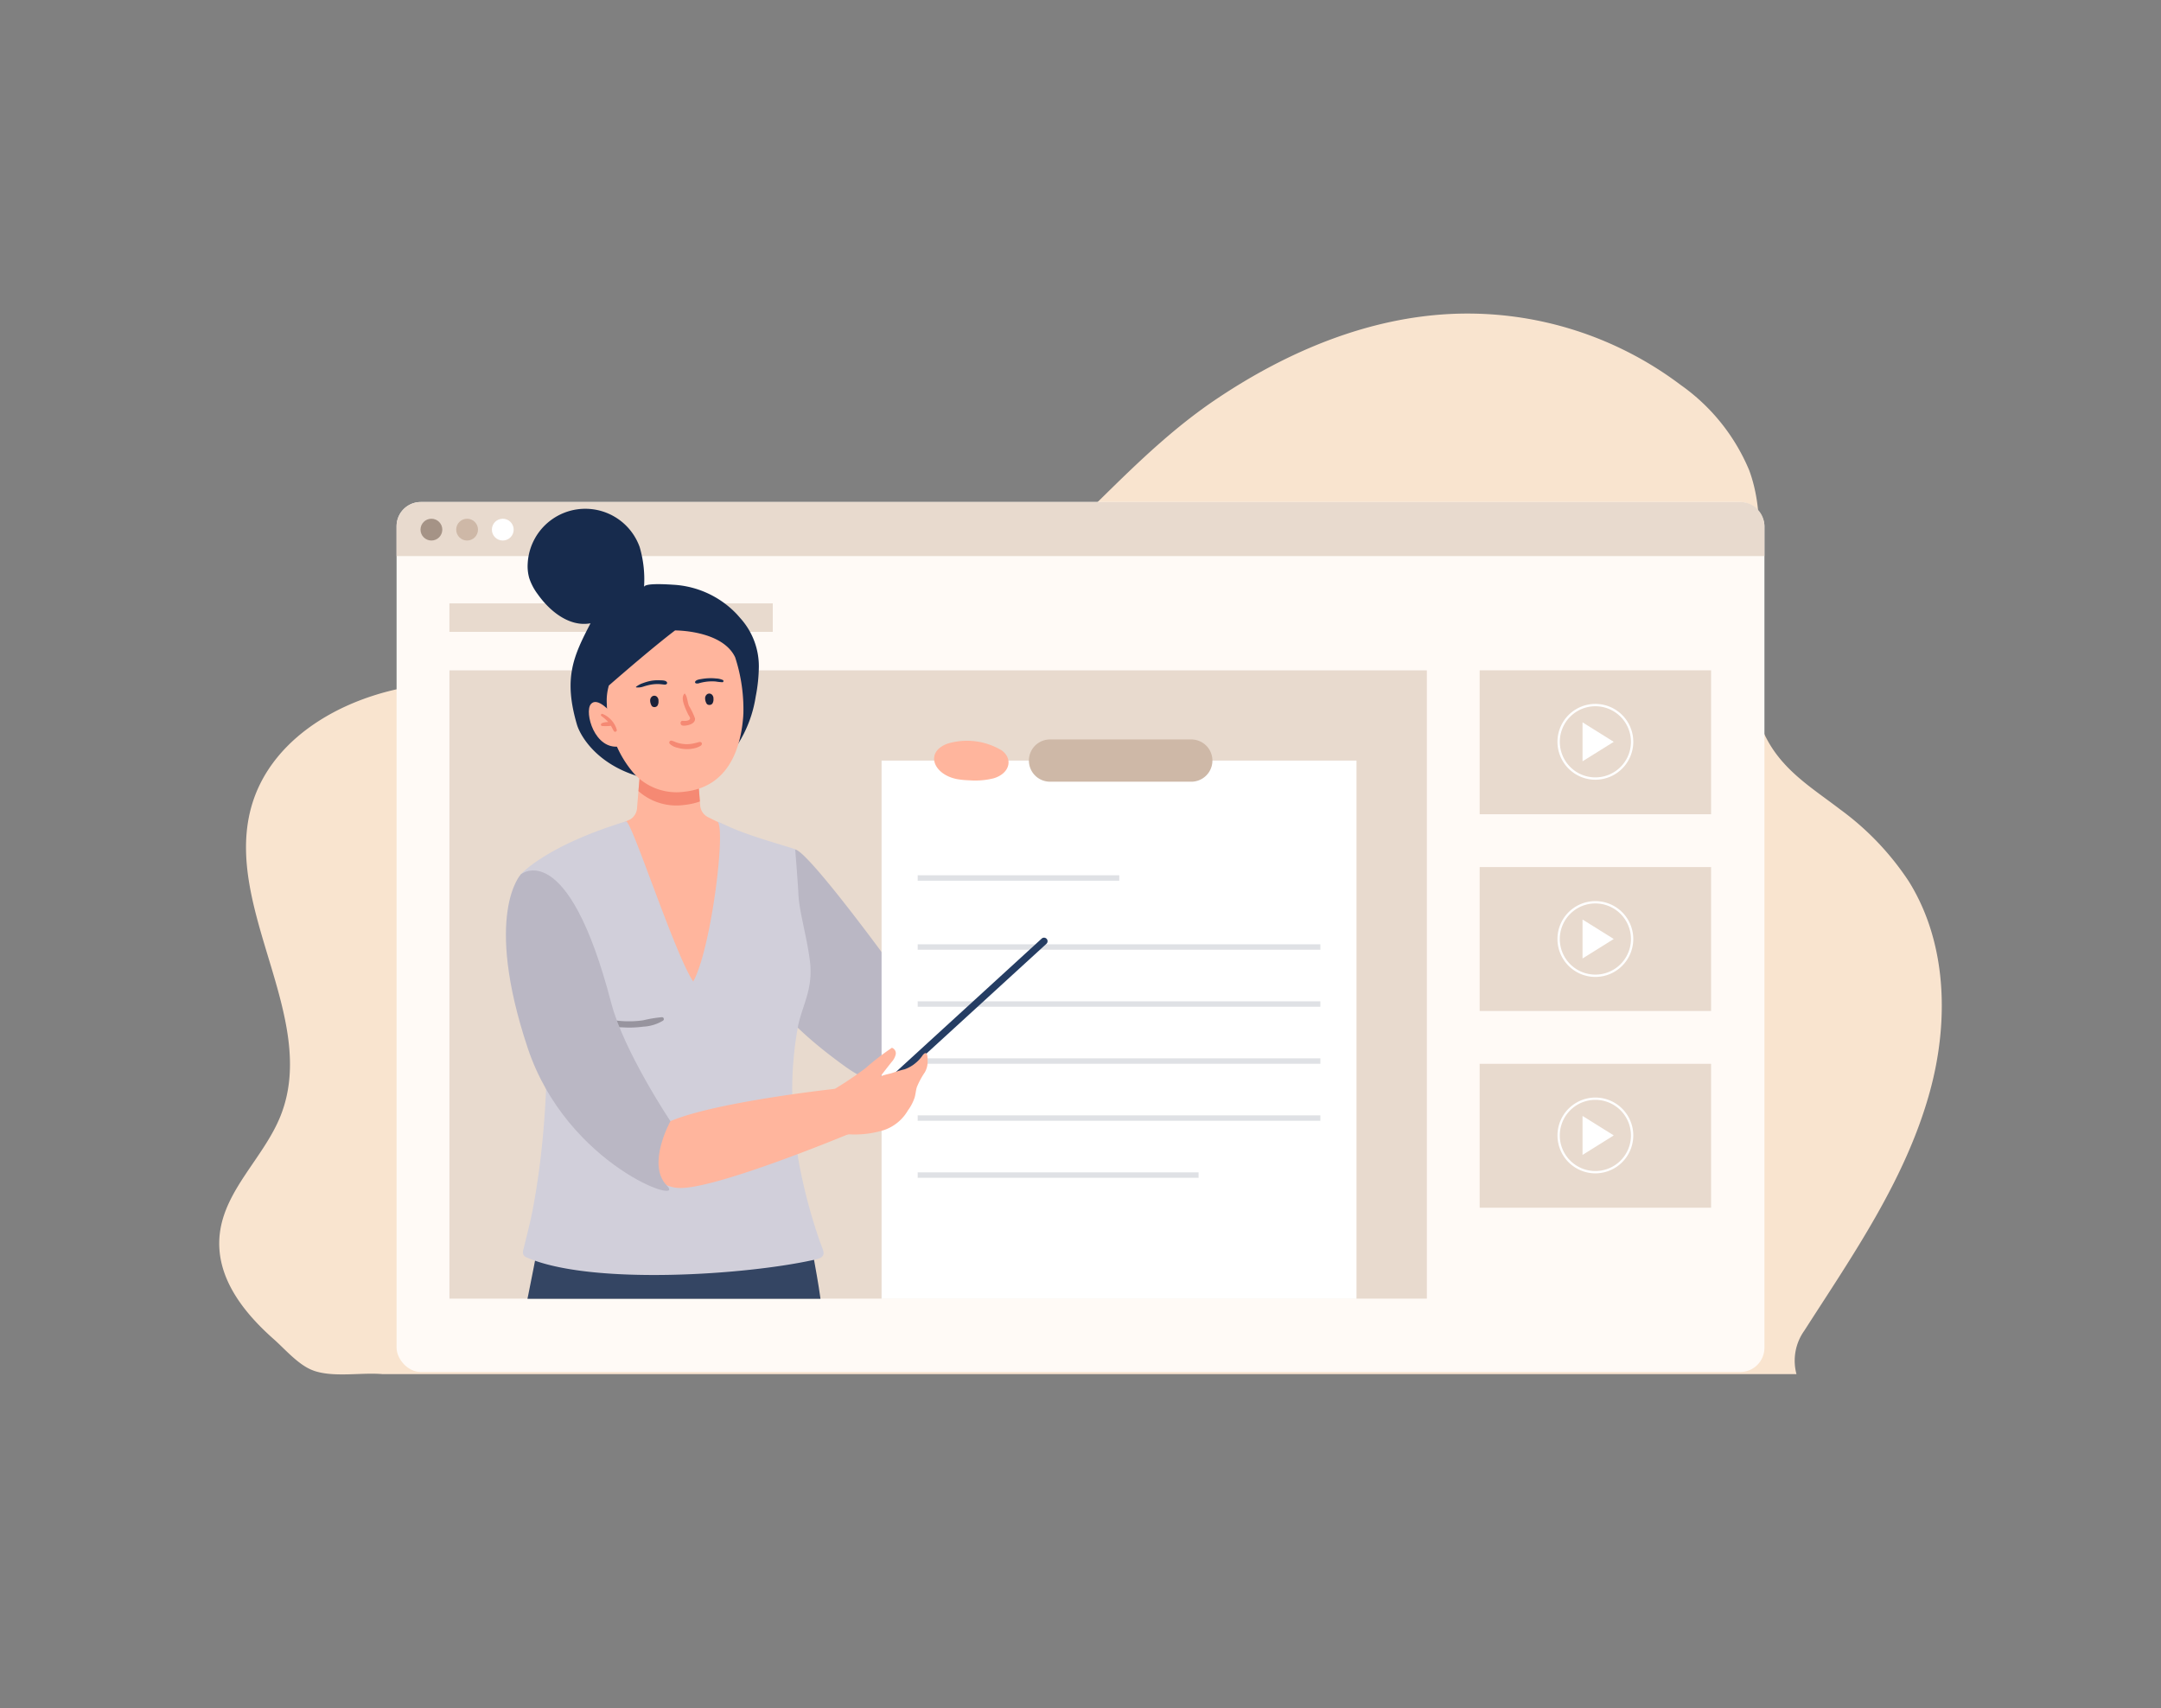 <svg xmlns="http://www.w3.org/2000/svg" width="190.76" height="150.799" viewBox="0 0 190.76 150.799">
  <rect x="0" y="0" width="190.76" height="150.799" fill="#808080" stroke="none"/>
  <g id="Grupo_69797" data-name="Grupo 69797" transform="translate(-527.91 -1099.689)">
    <rect id="Rectángulo_5434" data-name="Rectángulo 5434" width="190.76" height="150.799" transform="translate(527.91 1099.689)" fill="none"/>
    <g id="Grupo_69796" data-name="Grupo 69796">
      <path id="Trazado_101537" data-name="Trazado 101537" d="M555.777,1220.746a2.941,2.941,0,0,1-.282-.1c-1.259-.483-2.421-1.855-3.411-2.731-2.669-2.36-5.209-5.519-4.773-9.31.451-3.917,3.919-6.766,5.373-10.432,3.415-8.613-5.045-18.238-2.61-27.177,1.806-6.627,9.106-10.345,15.95-10.937s13.671,1.1,20.537,1.283a47.382,47.382,0,0,0,31.18-10.765c6.112-5.063,10.927-11.221,17.574-15.68,6.222-4.173,13.393-7.213,20.957-7.506a31.253,31.253,0,0,1,20,6.282,17.409,17.409,0,0,1,6.05,7.538c1.431,3.893.781,8.193.331,12.316s-.6,8.587,1.619,12.088c1.529,2.409,3.872,3.838,6.076,5.527a24.621,24.621,0,0,1,6.059,6.352c3.389,5.433,3.554,12.4,1.855,18.574-2.135,7.759-6.813,14.434-11.087,21.1a4.563,4.563,0,0,0-.683,3.823H561.653C559.86,1220.834,557.529,1221.279,555.777,1220.746Z" fill="#f9e4cf"/>
      <g id="Grupo_69927" data-name="Grupo 69927">
        <rect id="Rectángulo_5478" data-name="Rectángulo 5478" width="120.746" height="76.802" rx="2.138" transform="translate(562.918 1144.003)" fill="#fffaf6"/>
        <path id="Trazado_101855" data-name="Trazado 101855" d="M683.663,1146.145v2.634H562.916v-2.634a2.138,2.138,0,0,1,2.14-2.139H681.524A2.138,2.138,0,0,1,683.663,1146.145Z" fill="#e8dace"/>
        <circle id="Elipse_4638" data-name="Elipse 4638" cx="0.962" cy="0.962" r="0.962" transform="translate(565.03 1145.481)" fill="#a59386"/>
        <circle id="Elipse_4639" data-name="Elipse 4639" cx="0.962" cy="0.962" r="0.962" transform="translate(568.18 1145.481)" fill="#ceb8a7"/>
        <circle id="Elipse_4640" data-name="Elipse 4640" cx="0.962" cy="0.962" r="0.962" transform="translate(571.33 1145.481)" fill="#fff"/>
        <rect id="Rectángulo_5479" data-name="Rectángulo 5479" width="86.281" height="55.461" transform="translate(567.583 1158.866)" fill="#e8dace"/>
        <rect id="Rectángulo_5480" data-name="Rectángulo 5480" width="20.429" height="12.704" transform="translate(658.526 1158.863)" fill="#e8dace"/>
        <rect id="Rectángulo_5481" data-name="Rectángulo 5481" width="20.429" height="12.704" transform="translate(658.526 1176.231)" fill="#e8dace"/>
        <rect id="Rectángulo_5482" data-name="Rectángulo 5482" width="20.429" height="12.704" transform="translate(658.526 1193.599)" fill="#e8dace"/>
        <rect id="Rectángulo_5483" data-name="Rectángulo 5483" width="28.544" height="2.516" transform="translate(567.582 1152.952)" fill="#e8dace"/>
        <path id="Trazado_101856" data-name="Trazado 101856" d="M585.247,1163.613c-.006,0-.005.011,0,.01A.005.005,0,1,0,585.247,1163.613Z" fill="#594e89"/>
        <path id="Trazado_101857" data-name="Trazado 101857" d="M592.907,1181.693c1.593,5.362,4.928,8.752,9.547,12.1,4.851,3.523,8.629,1.377,10.077-1.6a18.485,18.485,0,0,0,.869-2.02,6.986,6.986,0,0,1-5.609-3.594c-.274-.462-8.434-11.7-9.682-11.9C596.744,1174.48,592.471,1180.219,592.907,1181.693Z" fill="#bab7c4"/>
        <rect id="Rectángulo_5484" data-name="Rectángulo 5484" width="41.924" height="47.515" transform="translate(605.729 1166.83)" fill="#fff"/>
        <path id="Trazado_101858" data-name="Trazado 101858" d="M600.339,1214.345H574.47c.03-.128.055-.256.079-.379.182-.946.345-1.744.468-2.355.045-.232.084-.434.118-.616v-.005c.03-.133.055-.251.074-.359.01-.05.02-.1.03-.143.044-.217.069-.33.069-.33q1.692.162,3.32.271c4.882.33,9.286.344,12.784.246.389-.01.769-.02,1.133-.035.724-.029,1.394-.059,2.025-.093h.049c.311-.02.6-.035.887-.049l.424-.03c.551-.034,1.049-.074,1.487-.1.212-.02.4-.035.587-.055.207-.009.4-.029.566-.044.138-.015.266-.025.38-.039h.034c.113-.01.212-.025.291-.035.236-.025.354-.034.354-.034h0c.05.251.094.507.143.758v.005c.084.468.168.936.251,1.414C600.137,1212.995,600.245,1213.66,600.339,1214.345Z" fill="#344563"/>
        <path id="Trazado_101859" data-name="Trazado 101859" d="M594.617,1161.192a14.4,14.4,0,0,0,.28-2.662,6.338,6.338,0,0,0-1.646-4.282c-.1-.117-.2-.231-.3-.341a8.363,8.363,0,0,0-5.624-2.6c-1.147-.075-2.56-.111-2.566.217a10.144,10.144,0,0,0-.387-3.549,5.094,5.094,0,0,0-9.881,1.447,3.835,3.835,0,0,0,.135,1.3,4.934,4.934,0,0,0,.752,1.425c1.083,1.53,2.817,2.908,4.659,2.563-1.511,2.9-2.406,4.827-1.2,8.944.312,1.067,2.257,4.58,8.137,5.066a6.361,6.361,0,0,0,4.645-1.534A10.986,10.986,0,0,0,594.617,1161.192Z" fill="#172b4d"/>
        <path id="Trazado_101860" data-name="Trazado 101860" d="M596.333,1188.836a16.87,16.87,0,0,1-.583,4.725,11.71,11.71,0,0,1-3.783,5.988,5.644,5.644,0,0,1-3.271,1.387,5.346,5.346,0,0,1-1.995-.372,7.591,7.591,0,0,1-4.1-3.514,11.526,11.526,0,0,1-.909-6.114,12.6,12.6,0,0,0-.2-4.814,18.609,18.609,0,0,0-2.264-3.763,12.543,12.543,0,0,1-1.875-5.585c-.152-1.762.851-2.366,2.265-3l3.912-1.744a1.275,1.275,0,0,0,.612-.971l.126-1.534.162-1.914,4.988-.548.275,3.377.028.372a1.264,1.264,0,0,0,.675,1.006c2.052,1.045,3.955,1.632,5.031,3.882a4.8,4.8,0,0,1,.366,2.028c.014,1.4-.166,2.8-.126,4.2.044,1.508.343,2.995.515,4.493A23.2,23.2,0,0,1,596.333,1188.836Z" fill="#ffb59d"/>
        <path id="Trazado_101861" data-name="Trazado 101861" d="M584.269,1169.525a5.041,5.041,0,0,0,4.081,1.217,5.873,5.873,0,0,0,1.342-.3l-.276-3.38-4.985.552Z" fill="#f58973"/>
        <path id="Trazado_101862" data-name="Trazado 101862" d="M581.478,1161.871c0,.144.009.3.025.458a9.052,9.052,0,0,0,.378,1.9,9.581,9.581,0,0,0,1.98,3.728,5.075,5.075,0,0,0,4.493,1.618c3.953-.434,4.959-3.985,5.161-6.618.007-.088.007-.169.016-.257a14.824,14.824,0,0,0-.725-4.984c-1.135-2.407-5.305-2.375-5.305-2.375s-1.661,1.22-5.845,4.863A4.774,4.774,0,0,0,581.478,1161.871Z" fill="#ffb59d"/>
        <path id="Trazado_101863" data-name="Trazado 101863" d="M587.218,1163.633a0,0,0,0,0,0,.01C587.225,1163.642,587.224,1163.632,587.218,1163.633Z" fill="#594e89"/>
        <path id="Trazado_101864" data-name="Trazado 101864" d="M588.731,1162.005c-.144-.341-.136-.79-.355-1.076a.028.028,0,0,0-.043-.006c-.286.28-.107.8.014,1.125.084.231.189.454.294.676.035.074.2.305.186.39-.05.233-.478.226-.639.208-.268-.029-.27.4,0,.422.382.036,1.16-.157,1.068-.655A6.209,6.209,0,0,0,588.731,1162.005Z" fill="#f58973"/>
        <path id="Trazado_101865" data-name="Trazado 101865" d="M581.861,1162.611s-1.223-1.474-1.8-.757.322,4.053,2.535,3.729Z" fill="#ffb59d"/>
        <path id="Trazado_101866" data-name="Trazado 101866" d="M581.09,1162.709c-.1-.037-.187.113-.1.179a4.638,4.638,0,0,1,.614.539,1.568,1.568,0,0,0-.558.1c-.129.047-.12.259.035.253a4.182,4.182,0,0,0,.76-.019c.086.148.161.3.247.456a.146.146,0,0,0,.266-.113A2.156,2.156,0,0,0,581.09,1162.709Z" fill="#f58973"/>
        <path id="Trazado_101867" data-name="Trazado 101867" d="M598.471,1202.525c-.177-.969-.315-1.942-.4-2.911a30.694,30.694,0,0,1,.315-9.492c.424-1.846,1.324-3.222,1.014-5.637-.28-2.176-.932-4.291-1.009-5.819-.06-1.272-.286-3.94-.281-3.978-.087-.142-3.639-1.026-5.833-2.014-.415-.191-.78-.354-1.058-.48.824.372-.528,11.321-2.116,14.139-1.646-2.429-5.456-14.279-5.936-14.139-.327.1-.649.2-.954.306-6.348,2.09-8.329,4.371-8.329,4.371,1.247,2.451,2.057,5.95,2.262,13.163a80.687,80.687,0,0,1-.574,12.373c-.167,1.323-.37,2.642-.617,3.952-.228,1.214-.55,2.426-.842,3.63a.678.678,0,0,0,0,.468.665.665,0,0,0,.351.26c5.658,2.446,19.408,1.534,25.457.15,1.093-.249.634-.769.316-1.712A48.23,48.23,0,0,1,598.471,1202.525Z" fill="#d1cfda"/>
        <path id="Trazado_101868" data-name="Trazado 101868" d="M586.791,1159.934c-.079-.2-.466-.185-.643-.192a3.547,3.547,0,0,0-.749.044,4.218,4.218,0,0,0-.716.2,2.068,2.068,0,0,0-.622.327.032.032,0,0,0,.017.057,1.445,1.445,0,0,0,.651-.081,5.137,5.137,0,0,1,.681-.17,3.544,3.544,0,0,1,.706-.04c.111.006.219.021.328.032s.235.038.317-.045A.113.113,0,0,0,586.791,1159.934Z" fill="#172b4d"/>
        <path id="Trazado_101869" data-name="Trazado 101869" d="M586.349,1189.483a11.218,11.218,0,0,0-1.656.274,8.781,8.781,0,0,1-1.753.077,9.148,9.148,0,0,1-1.688-.249c-.578-.14-1.125-.364-1.692-.535-.216-.065-.321.233-.148.35a7.171,7.171,0,0,0,3.477.982,9.408,9.408,0,0,0,1.815-.064,3.714,3.714,0,0,0,1.729-.527A.167.167,0,0,0,586.349,1189.483Z" fill="#97949e"/>
        <path id="Trazado_101870" data-name="Trazado 101870" d="M589.282,1159.85c.111-.168.4-.192.584-.225a4.561,4.561,0,0,1,.618-.064,4.051,4.051,0,0,1,.624.021,1.62,1.62,0,0,1,.624.142.106.106,0,0,1-.041.189,4.421,4.421,0,0,1-.6-.063,4.114,4.114,0,0,0-.587-.005,4.323,4.323,0,0,0-.577.079c-.095.02-.19.043-.284.068a.477.477,0,0,1-.3.021A.11.11,0,0,1,589.282,1159.85Z" fill="#172b4d"/>
        <path id="Trazado_101871" data-name="Trazado 101871" d="M586.038,1161.573c0-.025,0-.048,0-.07a.463.463,0,0,0-.171-.336.35.35,0,0,0-.372-.015.433.433,0,0,0-.193.339.879.879,0,0,0,.078.393.408.408,0,0,0,.107.167.348.348,0,0,0,.453-.057A.673.673,0,0,0,586.038,1161.573Z" fill="#1c2139"/>
        <path id="Trazado_101872" data-name="Trazado 101872" d="M590.89,1161.383c0-.024,0-.048,0-.07a.459.459,0,0,0-.171-.335.348.348,0,0,0-.372-.016.434.434,0,0,0-.193.339.867.867,0,0,0,.078.394.414.414,0,0,0,.107.167.349.349,0,0,0,.453-.058A.679.679,0,0,0,590.89,1161.383Z" fill="#1c2139"/>
        <path id="Trazado_101873" data-name="Trazado 101873" d="M620.6,1168.695H633.07a1.865,1.865,0,0,0,0-3.73H620.6a1.865,1.865,0,0,0,0,3.73Z" fill="#ceb8a7"/>
        <path id="Trazado_101874" data-name="Trazado 101874" d="M616.328,1165.929c1.034.751.727,2.046-.719,2.471a6.812,6.812,0,0,1-2.154.171,7.263,7.263,0,0,1-1.038-.1c-2.081-.387-2.912-2.352-.894-3.127A5.939,5.939,0,0,1,616.328,1165.929Z" fill="#ffb59d"/>
        <path id="Trazado_101875" data-name="Trazado 101875" d="M602.778,1199.817a4.076,4.076,0,0,1-1.163-4.008s-13.47,1.46-15.743,3.565a3.005,3.005,0,0,0,1.97,5.182C591.019,1204.71,602.778,1199.817,602.778,1199.817Z" fill="#ffb59d"/>
        <path id="Trazado_101876" data-name="Trazado 101876" d="M587.093,1198.665s-2.143,3.837-.314,5.683-8.815-1.714-12.291-12.158c-3.935-11.822-.6-15.319-.6-15.319s4.127-3.412,7.974,11.347C582.973,1192.5,587.093,1198.665,587.093,1198.665Z" fill="#bab7c4"/>
        <g id="Grupo_69907" data-name="Grupo 69907">
          <rect id="Rectángulo_5485" data-name="Rectángulo 5485" width="17.794" height="0.479" transform="translate(608.918 1176.956)" fill="#dfe1e5"/>
        </g>
        <g id="Grupo_69908" data-name="Grupo 69908">
          <rect id="Rectángulo_5486" data-name="Rectángulo 5486" width="35.545" height="0.479" transform="translate(608.918 1183.05)" fill="#dfe1e5"/>
        </g>
        <g id="Grupo_69909" data-name="Grupo 69909">
          <rect id="Rectángulo_5487" data-name="Rectángulo 5487" width="35.545" height="0.479" transform="translate(608.918 1188.083)" fill="#dfe1e5"/>
        </g>
        <g id="Grupo_69910" data-name="Grupo 69910">
          <rect id="Rectángulo_5488" data-name="Rectángulo 5488" width="35.545" height="0.479" transform="translate(608.918 1193.116)" fill="#dfe1e5"/>
        </g>
        <g id="Grupo_69911" data-name="Grupo 69911">
          <rect id="Rectángulo_5489" data-name="Rectángulo 5489" width="35.545" height="0.479" transform="translate(608.918 1198.149)" fill="#dfe1e5"/>
        </g>
        <g id="Grupo_69912" data-name="Grupo 69912">
          <rect id="Rectángulo_5490" data-name="Rectángulo 5490" width="24.795" height="0.479" transform="translate(608.918 1203.182)" fill="#dfe1e5"/>
        </g>
        <g id="Grupo_69913" data-name="Grupo 69913">
          <path id="Trazado_101877" data-name="Trazado 101877" d="M604.594,1197.247a.309.309,0,0,0,.209-.081l15.479-14.161a.311.311,0,0,0-.42-.459l-15.478,14.161a.31.31,0,0,0,.21.54Z" fill="#253d63"/>
        </g>
        <g id="Grupo_69914" data-name="Grupo 69914">
          <path id="Trazado_101878" data-name="Trazado 101878" d="M600.022,1198.841a4.3,4.3,0,0,0,2.9.985,8.705,8.705,0,0,0,3.036-.383,3.887,3.887,0,0,0,2.1-1.735,4.055,4.055,0,0,0,.594-1.145c.083-.294.1-.6.19-.9a7.028,7.028,0,0,1,.705-1.312,1.876,1.876,0,0,0,.246-1.029c0-.28,0-.992-.421-.5a3.237,3.237,0,0,1-1.615,1.265c-.387.085-.771.218-1.148.34-.221.071-.905.181-1.043.362.35-.46.705-.911,1.06-1.362a1.469,1.469,0,0,0,.351-.655.514.514,0,0,0-.336-.588,22.933,22.933,0,0,0-2.3,1.776,30.806,30.806,0,0,1-3.568,2.334c-.37.214-.959.383-1.173.753A1.829,1.829,0,0,0,600.022,1198.841Z" fill="#ffb59d"/>
        </g>
        <path id="Trazado_101879" data-name="Trazado 101879" d="M589.8,1165.218c-.106-.063-.2-.012-.314.014s-.215.057-.324.08a2.9,2.9,0,0,1-.669.07,2.806,2.806,0,0,1-.646-.088,2.731,2.731,0,0,1-.318-.1,1.649,1.649,0,0,0-.329-.12.17.17,0,0,0-.164.282,1.434,1.434,0,0,0,.679.342,2.935,2.935,0,0,0,.757.118,2.9,2.9,0,0,0,.743-.073,1.732,1.732,0,0,0,.366-.125c.106-.051.261-.112.283-.241A.143.143,0,0,0,589.8,1165.218Z" fill="#f58973"/>
        <g id="Grupo_69918" data-name="Grupo 69918">
          <g id="Grupo_69917" data-name="Grupo 69917">
            <g id="Grupo_69915" data-name="Grupo 69915">
              <path id="Trazado_101880" data-name="Trazado 101880" d="M668.741,1168.52a3.346,3.346,0,1,1,3.345-3.346A3.35,3.35,0,0,1,668.741,1168.52Zm0-6.486a3.14,3.14,0,1,0,3.14,3.14A3.144,3.144,0,0,0,668.741,1162.034Z" fill="#fff"/>
            </g>
            <g id="Grupo_69916" data-name="Grupo 69916">
              <path id="Trazado_101881" data-name="Trazado 101881" d="M667.607,1166.894v-3.438l2.755,1.719Z" fill="#fff"/>
            </g>
          </g>
        </g>
        <g id="Grupo_69922" data-name="Grupo 69922">
          <g id="Grupo_69921" data-name="Grupo 69921">
            <g id="Grupo_69919" data-name="Grupo 69919">
              <path id="Trazado_101882" data-name="Trazado 101882" d="M668.741,1185.929a3.346,3.346,0,1,1,3.345-3.346A3.35,3.35,0,0,1,668.741,1185.929Zm0-6.487a3.141,3.141,0,1,0,3.14,3.141A3.144,3.144,0,0,0,668.741,1179.442Z" fill="#fff"/>
            </g>
            <g id="Grupo_69920" data-name="Grupo 69920">
              <path id="Trazado_101883" data-name="Trazado 101883" d="M667.607,1184.3v-3.439l2.755,1.719Z" fill="#fff"/>
            </g>
          </g>
        </g>
        <g id="Grupo_69926" data-name="Grupo 69926">
          <g id="Grupo_69925" data-name="Grupo 69925">
            <g id="Grupo_69923" data-name="Grupo 69923">
              <path id="Trazado_101884" data-name="Trazado 101884" d="M668.741,1203.268a3.345,3.345,0,1,1,3.345-3.346A3.35,3.35,0,0,1,668.741,1203.268Zm0-6.487a3.141,3.141,0,1,0,3.14,3.141A3.144,3.144,0,0,0,668.741,1196.781Z" fill="#fff"/>
            </g>
            <g id="Grupo_69924" data-name="Grupo 69924">
              <path id="Trazado_101885" data-name="Trazado 101885" d="M667.607,1201.641V1198.2l2.755,1.719Z" fill="#fff"/>
            </g>
          </g>
        </g>
      </g>
    </g>
  </g>
</svg>
